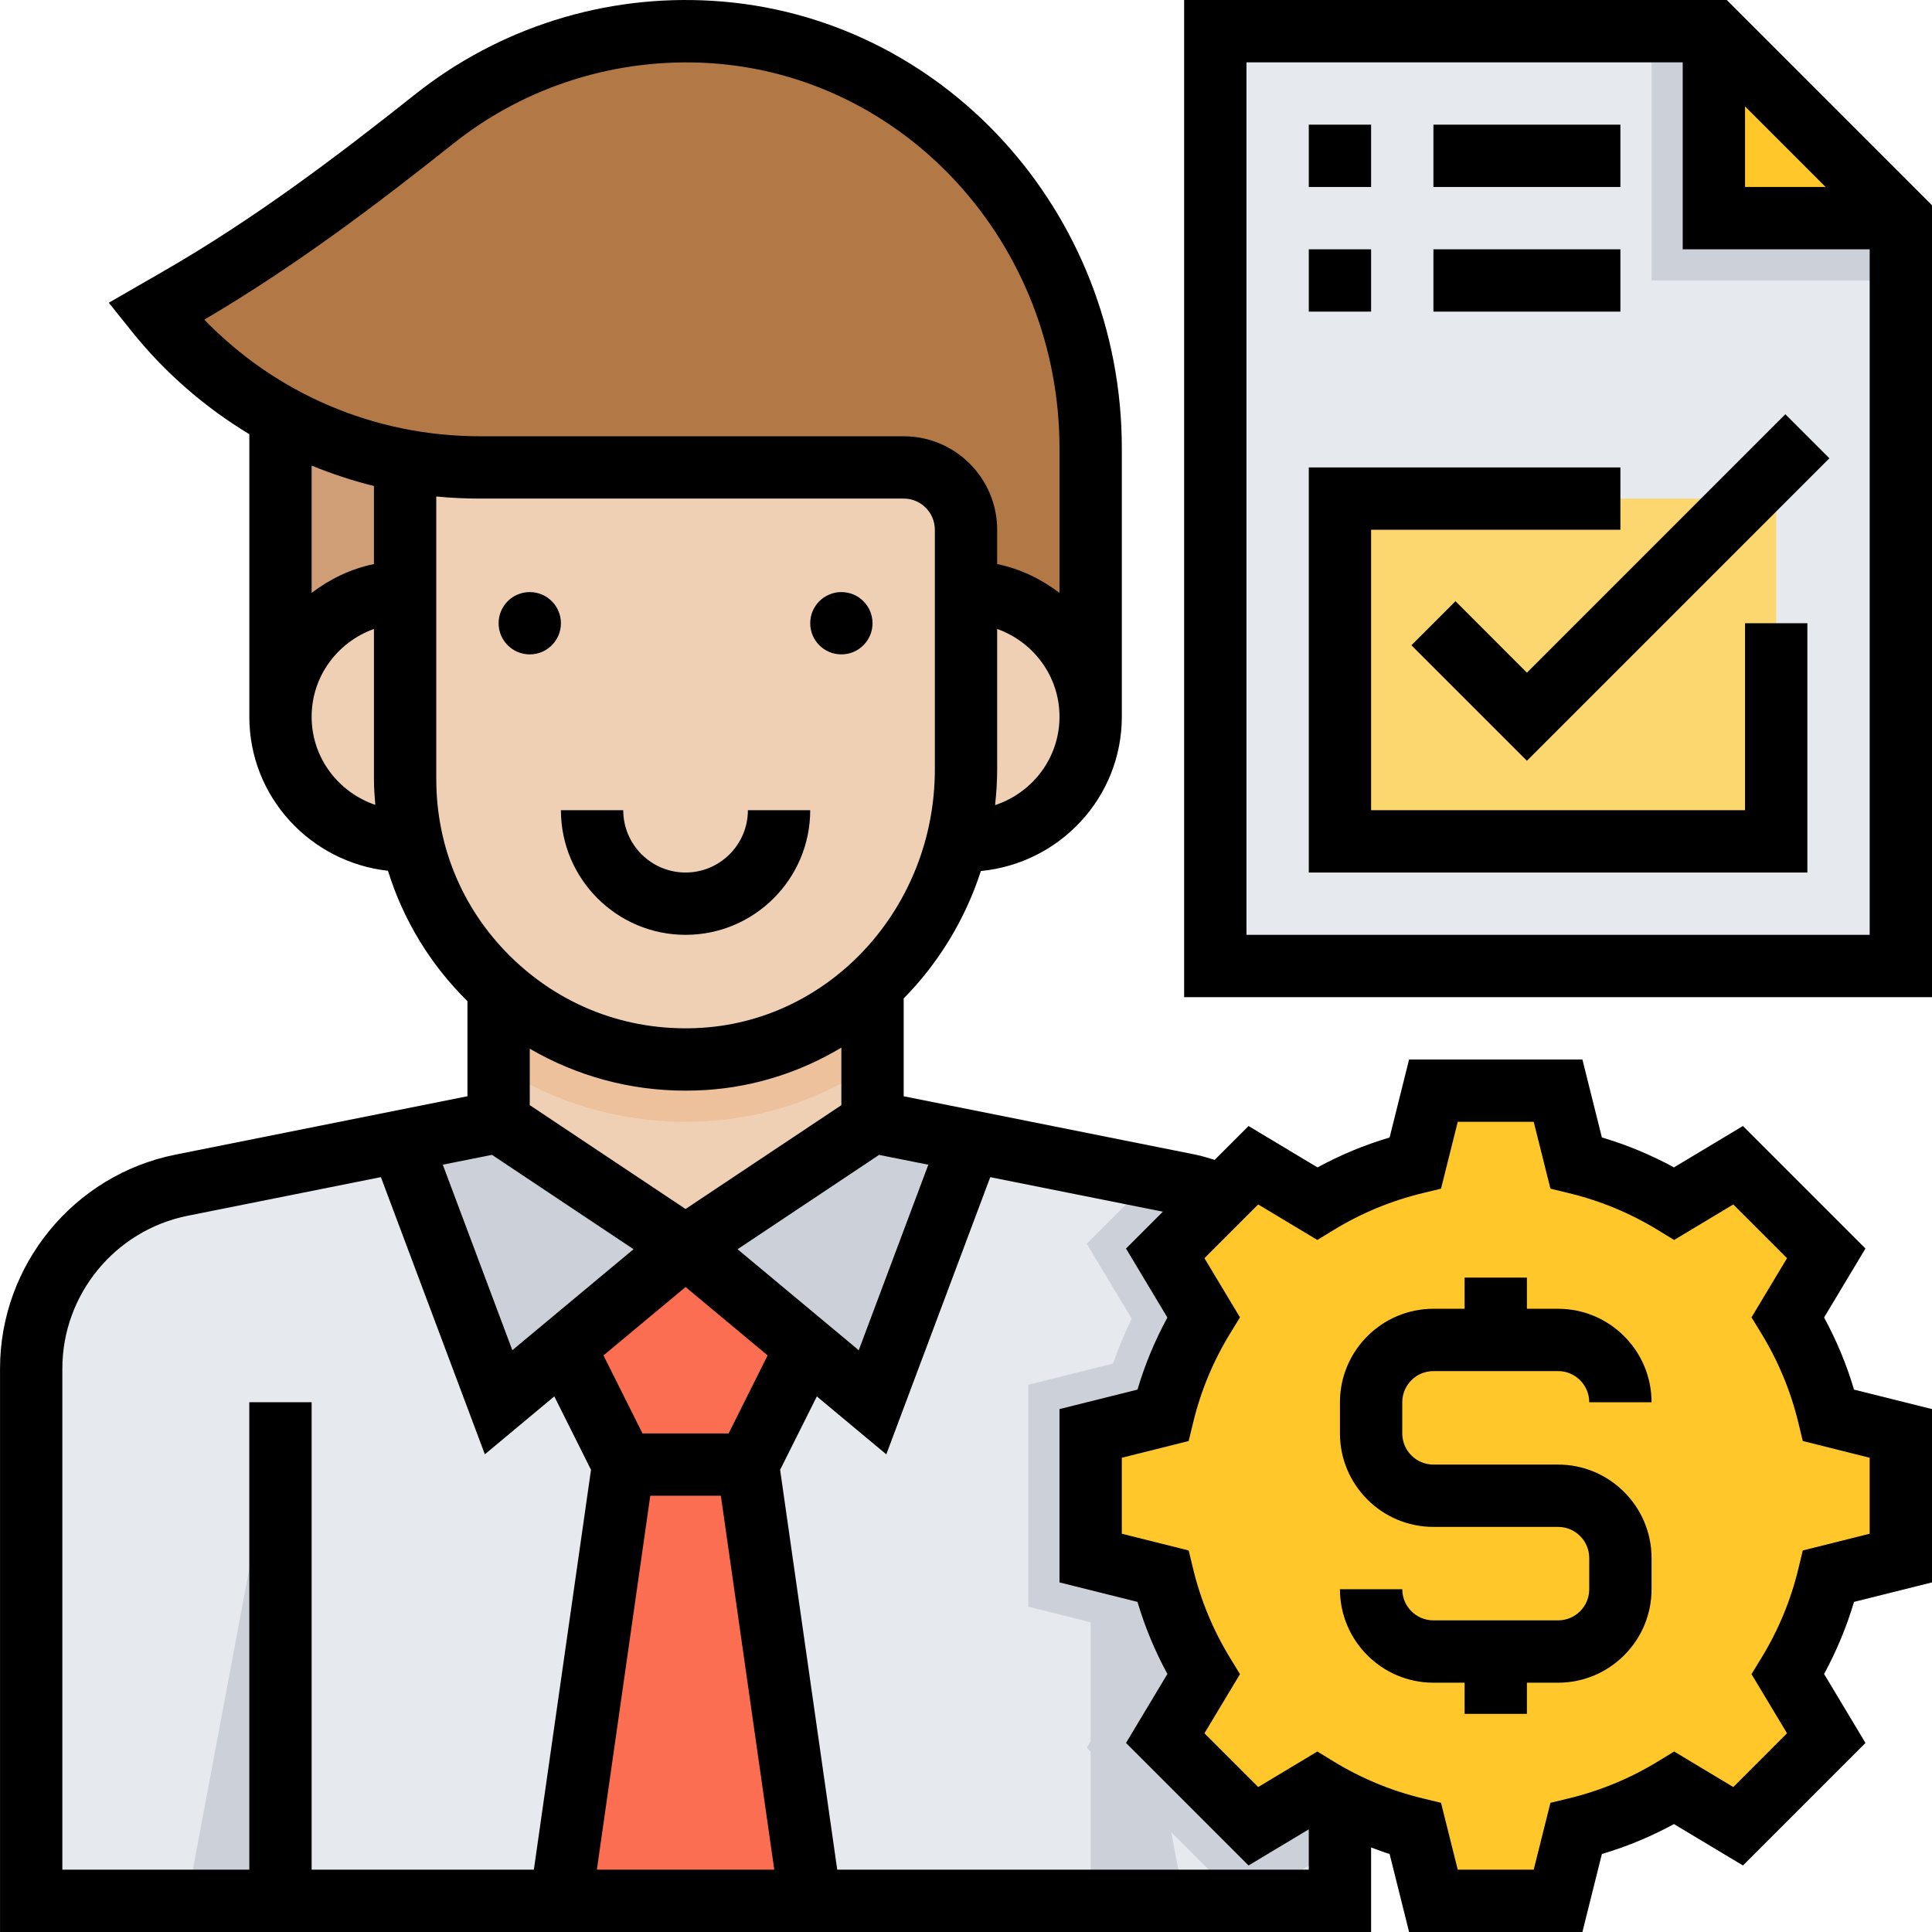 <svg height="496pt" viewBox="0 0 496 496.005" width="496pt" xmlns="http://www.w3.org/2000/svg"><path d="m305.418 304.285-81.414-16.281-48 32-48-32-81.418 16.281c-22.43 4.488-38.582 24.191-38.582 47.074v136.645h336v-160c-2.129-.75-36.32-23.262-38.586-23.719zm0 0" fill="#e6e9ed"/><path d="m72.004 488.004v-128l-24 128zm0 0" fill="#ccd1d9"/><path d="m280.004 488.004v-128l24 128zm0 0" fill="#ccd1d9"/><path d="m208.004 344.004-32-32-32 32 16 32-16 112h64l-16-112zm0 0" fill="#fc6e51"/><path d="m440.004 8.004 48 48v192h-176v-240zm0 0" fill="#e6e9ed"/><path d="m416.004 128.004h-72v88h112v-88zm0 0" fill="#fcd770"/><path d="m488.004 56.004-48-48h-16v64h64zm0 0" fill="#ccd1d9"/><path d="m440.004 8.004v48h48zm0 0" fill="#ffc729"/><path d="m295.914 302.391-16.91 16.91 11.551 19.242c-1.832 3.75-3.434 7.59-4.793 11.52l-21.758 5.445v56.984l21.766 5.449c1.359 3.93 2.961 7.777 4.793 11.52l-11.551 19.242 39.285 39.301h2.664l17.578-10.551c1.777.863 3.641 1.504 5.465 2.273v-151.723c-2.129-.75-36.32-23.262-38.586-23.719zm0 0" fill="#ccd1d9"/><path d="m488.004 400.004v-32l-18.539-4.629c-2.176-9.035-5.727-17.496-10.445-25.203l9.832-16.391-22.625-22.625-16.391 9.832c-7.707-4.719-16.168-8.27-25.203-10.445l-4.629-18.539h-32l-4.633 18.539c-9.031 2.176-17.496 5.727-25.199 10.445l-16.395-9.832-22.621 22.625 9.832 16.391c-4.723 7.707-8.273 16.168-10.449 25.203l-18.535 4.629v32l18.535 4.633c2.176 9.031 5.727 17.496 10.449 25.199l-9.832 16.395 22.621 22.621 16.395-9.832c7.703 4.723 16.168 8.273 25.199 10.449l4.633 18.535h32l4.629-18.535c9.035-2.176 17.496-5.727 25.203-10.449l16.391 9.832 22.625-22.621-9.832-16.395c4.719-7.703 8.27-16.168 10.445-25.199zm0 0" fill="#ffc729"/><path d="m104.004 292.805v3.199l24 64 48-40-48-32zm0 0" fill="#ccd1d9"/><path d="m224.004 288.004-48 32 48 40 24-64v-3.199zm0 0" fill="#ccd1d9"/><path d="m224.004 288.004-48 32-48-32v-40h96zm0 0" fill="#f0d0b4"/><path d="m224.004 248.004h-96v25.824c13.871 9.008 30.367 14.176 48 14.176 1.926 0 3.863-.062 5.824-.184 15.43-1 29.84-6.152 42.176-14.438zm0 0" fill="#ecc19c"/><path d="m72.004 104.004h40v80h-40zm0 0" fill="#cf9e76"/><path d="m280.004 184.004v-68.918c0-55.48-42.16-103.527-97.547-106.879-26.848-1.633-51.598 6.973-70.855 22.246-21.016 16.68-42.48 32.793-65.734 46.176l-5.863 3.375c20.223 25.281 50.848 40 83.223 40h108.777c8.84 0 16 7.16 16 16v48zm0 0" fill="#b27946"/><path d="m248.004 152.004v-16c0-8.84-7.16-16-16-16h-108.777c-6.512 0-12.918-.75-19.223-1.91v33.91c-17.672 0-32 14.328-32 32s14.328 32 32 32h1.832c7.613 33.539 38.605 58.203 74.957 55.848 31.945-2.07 57.32-25.766 64.859-55.848h2.352c17.672 0 32-14.328 32-32s-14.328-32-32-32zm0 0" fill="#f0d0b4"/><path d="m224.004 160.004c0 4.418-3.582 8-8 8-4.418 0-8-3.582-8-8 0-4.418 3.582-8 8-8 4.418 0 8 3.582 8 8zm0 0"/><path d="m144.004 160.004c0 4.418-3.582 8-8 8-4.418 0-8-3.582-8-8 0-4.418 3.582-8 8-8 4.418 0 8 3.582 8 8zm0 0"/><path d="m176.004 240.004c17.648 0 32-14.352 32-32h-16c0 8.824-7.176 16-16 16-8.824 0-16-7.176-16-16h-16c0 17.648 14.352 32 32 32zm0 0"/><path d="m443.316.004h-139.312v256h192v-203.309zm4.688 27.312 20.688 20.688h-20.688zm-128 212.688v-224h112v48h48v176zm0 0"/><path d="m392.004 172.695-18.344-18.348-11.312 11.312 29.656 29.656 77.656-77.656-11.312-11.312zm0 0"/><path d="m448.004 208.004h-96v-72h64v-16h-80v104h128v-64h-16zm0 0"/><path d="m336.004 32.004h16v16h-16zm0 0"/><path d="m368.004 32.004h48v16h-48zm0 0"/><path d="m336.004 64.004h16v16h-16zm0 0"/><path d="m368.004 64.004h48v16h-48zm0 0"/><path d="m368.004 352.004h32c4.414 0 8 3.586 8 8h16c0-13.23-10.77-24-24-24h-8v-8h-16v8h-8c-13.234 0-24 10.77-24 24v8c0 13.234 10.766 24 24 24h32c4.414 0 8 3.586 8 8v8c0 4.418-3.586 8-8 8h-32c-4.418 0-8-3.582-8-8h-16c0 13.234 10.766 24 24 24h8v8h16v-8h8c13.23 0 24-10.766 24-24v-8c0-13.23-10.77-24-24-24h-32c-4.418 0-8-3.582-8-8v-8c0-4.414 3.582-8 8-8zm0 0"/><path d="m468.297 338.246 10.625-17.711-31.457-31.457-17.711 10.625c-5.895-3.211-12.094-5.785-18.504-7.684l-5-20.016h-44.496l-5 20.027c-6.414 1.895-12.605 4.469-18.504 7.68l-17.711-10.625-8.695 8.695c-1.617-.48-3.219-1.008-4.855-1.336l-74.984-14.992v-25.121c8.918-9.055 15.766-20.223 19.816-32.711 20.246-1.961 36.184-18.871 36.184-39.617v-68.91c0-60.848-46.152-111.305-105.066-114.879-27.605-1.707-54.719 6.84-76.312 23.965-19.629 15.586-41.07 31.891-64.75 45.504l-13.945 8.035 5.824 7.277c8.586 10.73 18.863 19.594 30.25 26.48v72.527c0 20.555 15.641 37.336 35.598 39.555 3.898 12.582 10.891 24.117 20.402 33.473v24.414l-74.984 14.992c-26.09 5.223-45.016 28.328-45.016 54.922v144.645h352v-21.703c1.582.562 3.137 1.207 4.75 1.68l5 20.023h44.496l5-20.023c6.418-1.895 12.609-4.473 18.504-7.68l17.711 10.625 31.457-31.457-10.625-17.711c3.211-5.895 5.785-12.098 7.684-18.504l20.023-5v-44.496l-20.023-5c-1.898-6.418-4.473-12.609-7.684-18.512zm-229.973-39.227-17.859 47.625-31.109-25.926 36.328-24.219zm-71.379 84.984h18.121l13.711 96h-45.543zm20.113-16h-22.113l-10.016-20.023 21.074-17.559 21.062 17.551zm-51.055-98.766c12.055 7 25.68 10.766 39.918 10.766 1.785 0 3.578-.055 5.387-.168 12.613-.816 24.375-4.711 34.695-10.879v14.77l-40 26.664-40-26.664zm119.461-62.535c.328-3.02.539-6.066.539-9.168v-36.059c9.285 3.312 16 12.113 16 22.527 0 10.617-6.969 19.539-16.539 22.699zm-138.895-169.984c18.496-14.672 41.777-21.93 65.402-20.527 50.484 3.055 90.031 46.504 90.031 98.902v37.121c-4.672-3.539-10.059-6.184-16-7.395v-8.816c0-13.23-10.77-24-24-24h-108.777c-26.961 0-52.273-10.812-70.777-29.941 23.547-13.824 44.723-29.938 64.121-45.344zm-20.566 88.047v20.047c-5.945 1.219-11.328 3.855-16 7.395v-32.672c5.191 2.109 10.52 3.895 16 5.23zm-16 59.238c0-10.414 6.711-19.215 16-22.527v38.527c0 2.227.16 4.434.344 6.633-9.465-3.215-16.344-12.086-16.344-22.633zm32-56.535c3.711.359 7.453.535 11.223.535h108.777c4.414 0 8 3.586 8 8v61.531c0 35.023-26.234 64.168-59.73 66.328-17.977 1.148-34.992-4.93-48.031-17.152-13.055-12.234-20.238-28.824-20.238-46.707zm14.312 169.023 36.328 24.219-31.113 25.926-17.855-47.625zm-110.312 54.867c0-19 13.52-35.496 32.16-39.227l49.621-9.926 26.691 71.16 17.832-14.867 9.422 18.84-14.672 102.664h-57.055v-120h-16v120h-48zm198.941 128.645-14.664-102.656 9.426-18.84 17.832 14.867 26.688-71.16 44.32 8.863-9.465 9.465 10.625 17.711c-3.207 5.895-5.785 12.094-7.68 18.504l-20.023 5v44.496l20.023 5c1.895 6.414 4.473 12.609 7.68 18.504l-10.625 17.711 31.457 31.457 15.465-9.281v10.359zm265.059-86.246-17.168 4.297-1.145 4.719c-1.938 8.062-5.137 15.77-9.496 22.895l-2.527 4.137 9.117 15.184-13.797 13.801-15.184-9.121-4.137 2.531c-7.137 4.359-14.832 7.551-22.898 9.496l-4.719 1.141-4.297 17.168h-19.504l-4.297-17.168-4.719-1.141c-8.062-1.938-15.77-5.137-22.895-9.496l-4.137-2.531-15.184 9.121-13.801-13.801 9.121-15.184-2.527-4.137c-4.363-7.133-7.555-14.832-9.496-22.895l-1.145-4.719-17.168-4.297v-19.504l17.168-4.297 1.145-4.719c1.934-8.066 5.133-15.77 9.496-22.898l2.527-4.133-9.121-15.188 13.801-13.797 15.184 9.117 4.137-2.527c7.137-4.359 14.832-7.551 22.895-9.496l4.719-1.145 4.297-17.168h19.504l4.297 17.168 4.719 1.145c8.066 1.938 15.77 5.137 22.898 9.496l4.137 2.527 15.184-9.117 13.797 13.797-9.117 15.188 2.527 4.133c4.359 7.137 7.551 14.832 9.496 22.898l1.145 4.719 17.168 4.297zm0 0"/></svg>